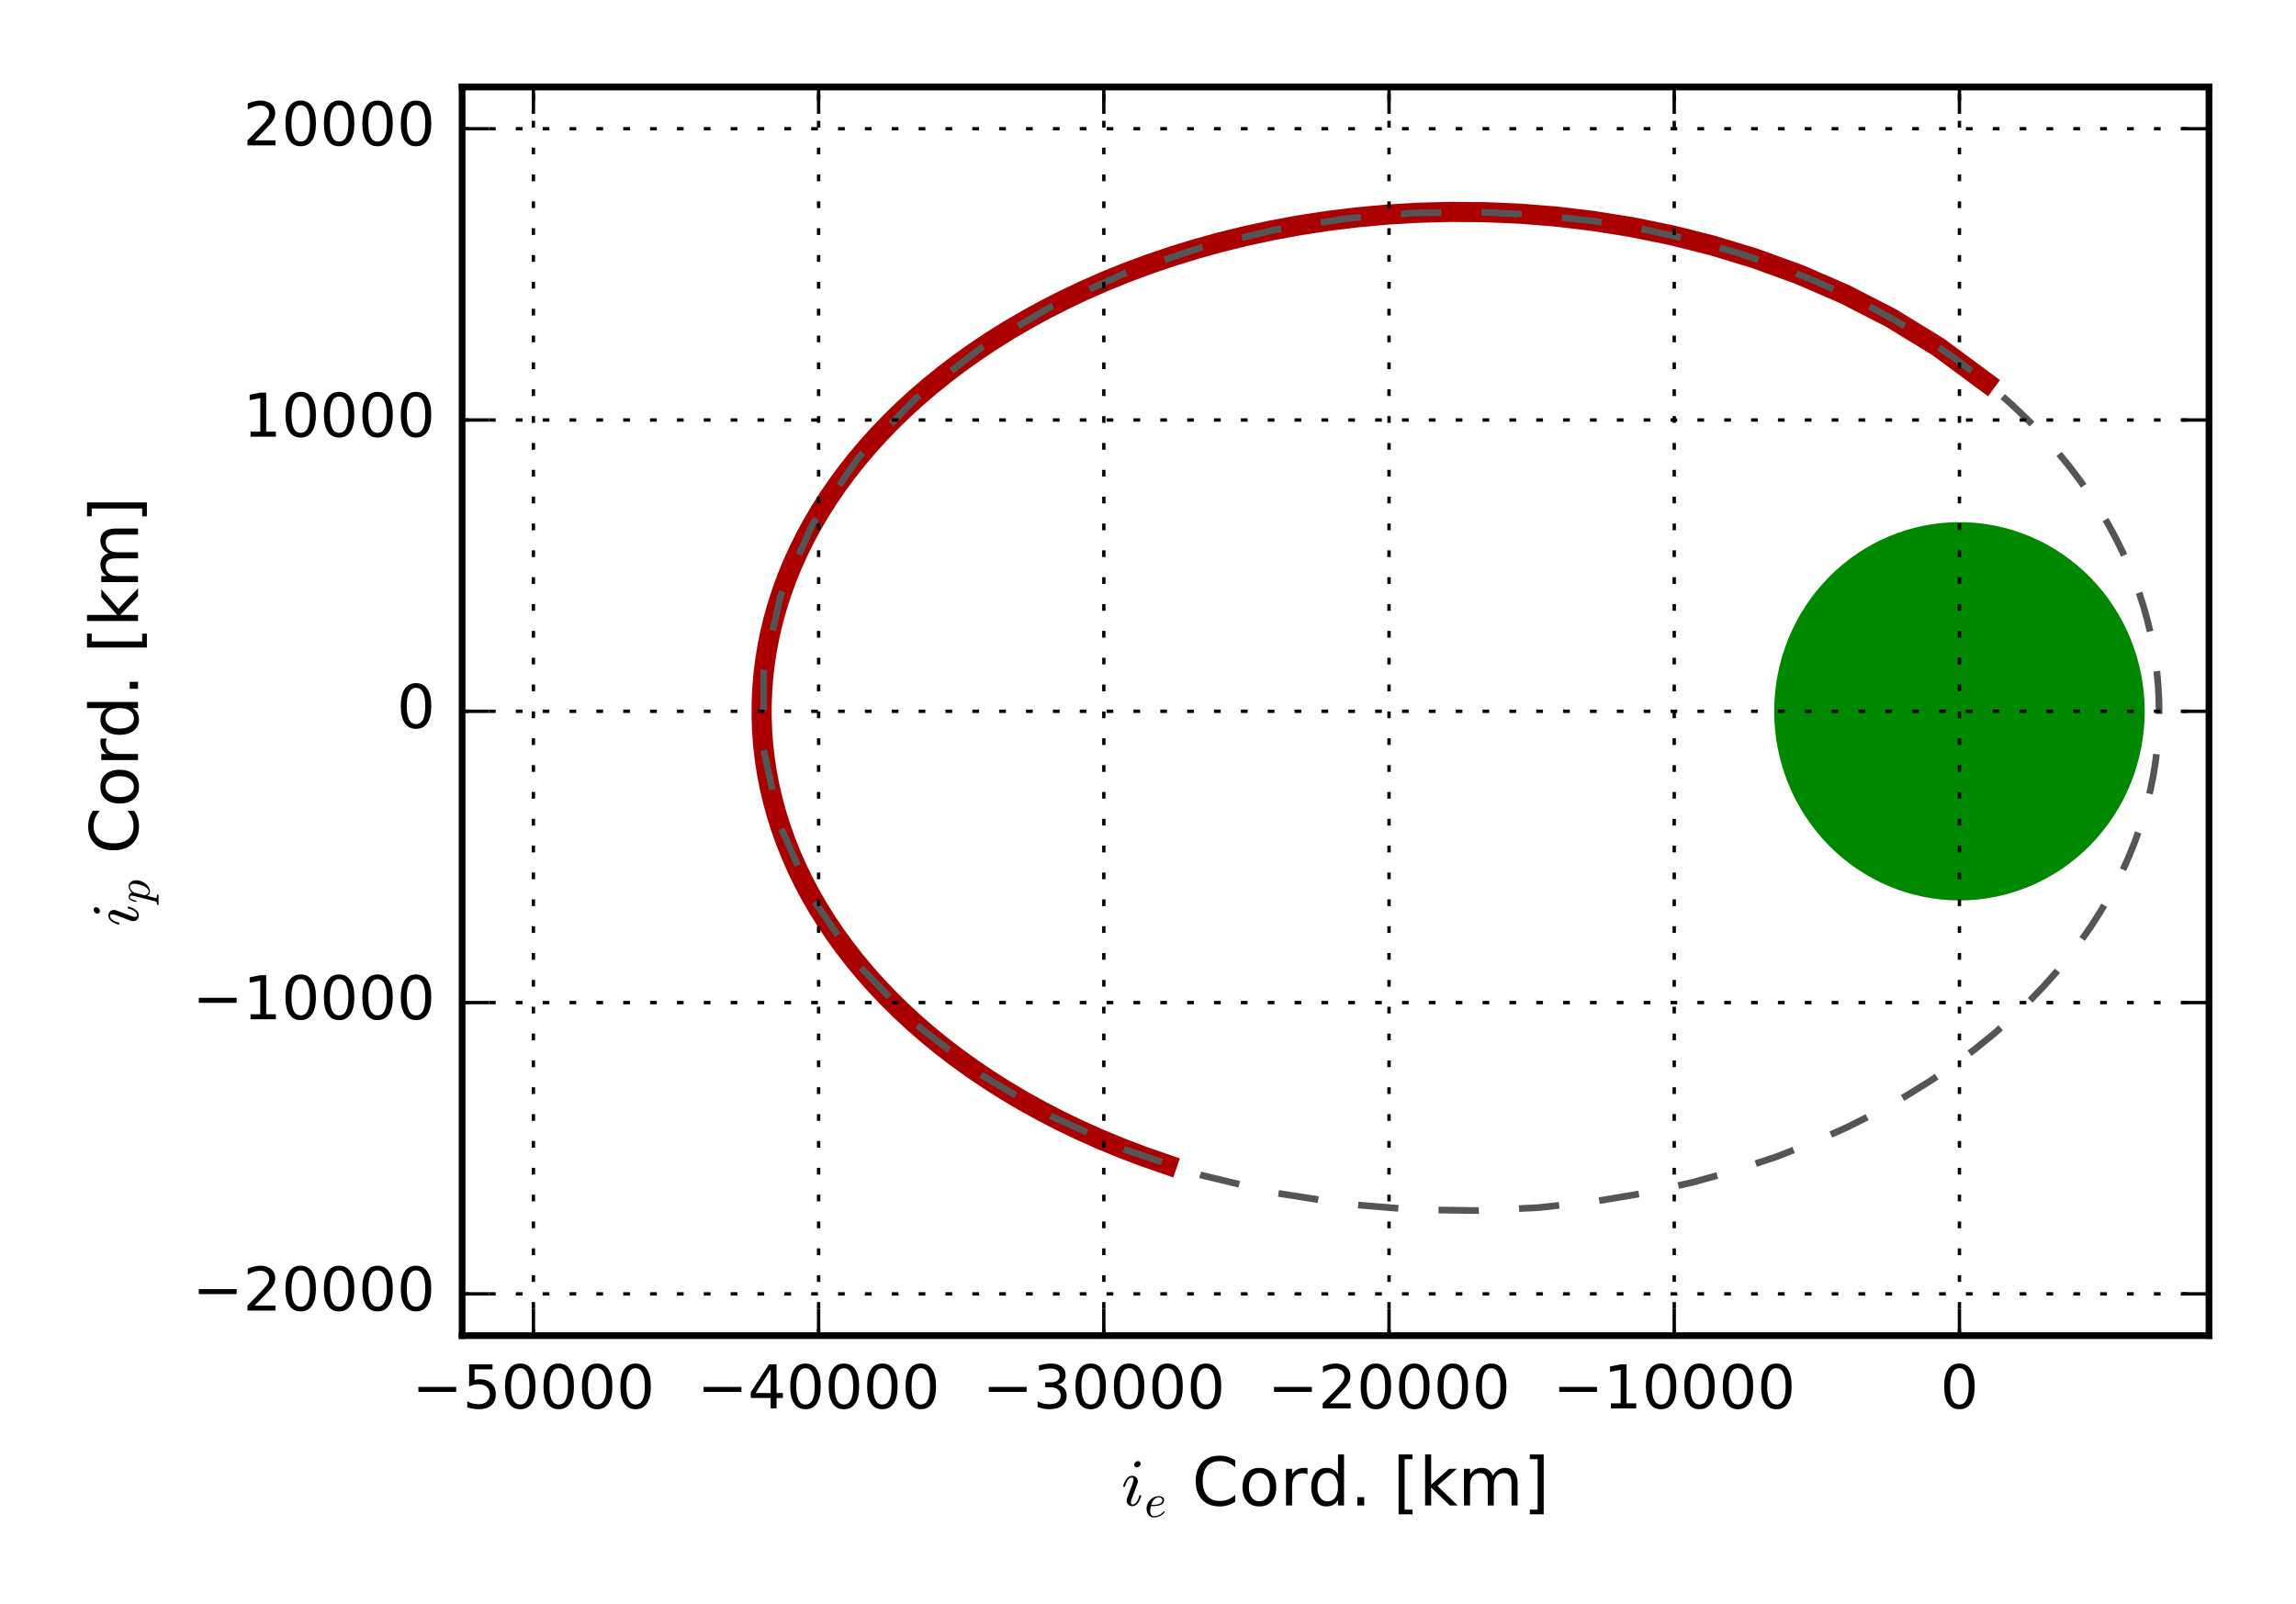 <?xml version="1.0" encoding="utf-8" standalone="no"?>
<!DOCTYPE svg PUBLIC "-//W3C//DTD SVG 1.1//EN"
  "http://www.w3.org/Graphics/SVG/1.1/DTD/svg11.dtd">
<!-- Created with matplotlib (http://matplotlib.org/) -->
<svg height="239pt" version="1.1" viewBox="0 0 342 239" width="342pt" xmlns="http://www.w3.org/2000/svg" xmlns:xlink="http://www.w3.org/1999/xlink">
 <defs>
  <style type="text/css">
*{stroke-linecap:butt;stroke-linejoin:round;stroke-miterlimit:100000;}
  </style>
 </defs>
 <g id="figure_1">
  <g id="patch_1">
   <path d="M 0 239.35 
L 342 239.35 
L 342 0 
L 0 0 
z
" style="fill:none;"/>
  </g>
  <g id="axes_1">
   <g id="patch_2">
    <path d="M 68.833 199.002 
L 329.04 199.002 
L 329.04 12.96 
L 68.833 12.96 
z
" style="fill:none;"/>
   </g>
   <g id="patch_3">
    <path clip-path="url(#p7c3e8ef087)" d="M 291.868 133.662 
C 299.054 133.662 305.946 130.746 311.027 125.555 
C 316.109 120.364 318.964 113.322 318.964 105.981 
C 318.964 98.64 316.109 91.598 311.027 86.407 
C 305.946 81.216 299.054 78.299 291.868 78.299 
C 284.682 78.299 277.789 81.216 272.708 86.407 
C 267.626 91.598 264.771 98.64 264.771 105.981 
C 264.771 113.322 267.626 120.364 272.708 125.555 
C 277.789 130.746 284.682 133.662 291.868 133.662 
z
" style="fill:#008800;stroke:#008800;stroke-linejoin:miter;"/>
   </g>
   <g id="line2d_1">
    <path clip-path="url(#p7c3e8ef087)" d="M 295.814 56.945 
L 288.719 51.698 
L 281.673 47.379 
L 274.757 43.825 
L 268.013 40.906 
L 261.462 38.521 
L 255.115 36.587 
L 248.972 35.043 
L 243.032 33.834 
L 237.29 32.919 
L 231.741 32.262 
L 226.378 31.834 
L 221.196 31.611 
L 216.187 31.57 
L 211.346 31.695 
L 206.667 31.97 
L 202.145 32.381 
L 197.774 32.916 
L 193.55 33.565 
L 189.468 34.318 
L 185.523 35.168 
L 181.712 36.107 
L 178.031 37.129 
L 174.476 38.227 
L 171.045 39.396 
L 167.733 40.631 
L 164.539 41.928 
L 161.459 43.282 
L 158.491 44.691 
L 155.632 46.15 
L 152.882 47.656 
L 150.236 49.206 
L 147.694 50.797 
L 145.253 52.428 
L 142.912 54.095 
L 140.669 55.796 
L 138.524 57.529 
L 136.473 59.292 
L 134.516 61.084 
L 132.653 62.902 
L 130.88 64.745 
L 129.199 66.611 
L 127.606 68.499 
L 126.103 70.407 
L 124.687 72.334 
L 123.357 74.278 
L 122.114 76.239 
L 120.957 78.214 
L 119.884 80.203 
L 118.895 82.205 
L 117.99 84.218 
L 117.168 86.242 
L 116.429 88.275 
L 115.772 90.317 
L 115.197 92.365 
L 114.703 94.42 
L 114.292 96.481 
L 113.961 98.545 
L 113.711 100.613 
L 113.542 102.684 
L 113.454 104.756 
L 113.447 106.828 
L 113.52 108.9 
L 113.674 110.971 
L 113.909 113.04 
L 114.225 115.105 
L 114.622 117.166 
L 115.101 119.222 
L 115.661 121.272 
L 116.303 123.315 
L 117.027 125.349 
L 117.834 127.375 
L 118.724 129.39 
L 119.697 131.394 
L 120.755 133.386 
L 121.897 135.364 
L 123.124 137.327 
L 124.438 139.275 
L 125.838 141.205 
L 127.325 143.116 
L 128.901 145.008 
L 130.567 146.878 
L 132.323 148.725 
L 134.17 150.548 
L 136.109 152.345 
L 138.143 154.113 
L 140.271 155.852 
L 142.496 157.559 
L 144.819 159.233 
L 147.241 160.87 
L 149.765 162.469 
L 152.391 164.027 
L 155.123 165.541 
L 157.961 167.009 
L 160.909 168.426 
L 163.969 169.791 
L 167.142 171.099 
L 170.432 172.345 
L 173.841 173.527 
" style="fill:none;stroke:#aa0000;stroke-linecap:square;stroke-width:3.0;"/>
   </g>
   <g id="line2d_2">
    <path clip-path="url(#p7c3e8ef087)" d="M 321.606 105.981 
L 321.571 104.052 
L 321.465 102.122 
L 321.29 100.188 
L 321.042 98.248 
L 320.721 96.3 
L 320.325 94.342 
L 319.851 92.373 
L 319.296 90.39 
L 318.657 88.393 
L 317.929 86.377 
L 317.109 84.343 
L 316.19 82.289 
L 315.166 80.212 
L 314.031 78.111 
L 312.776 75.985 
L 311.392 73.833 
L 309.871 71.654 
L 308.199 69.447 
L 306.366 67.212 
L 304.356 64.951 
L 302.154 62.663 
L 299.743 60.351 
L 297.103 58.018 
L 294.214 55.669 
L 291.049 53.31 
L 287.585 50.949 
L 283.791 48.597 
L 279.638 46.269 
L 275.089 43.982 
L 270.111 41.762 
L 264.665 39.635 
L 258.713 37.64 
L 252.217 35.82 
L 245.142 34.232 
L 237.457 32.942 
L 229.144 32.029 
L 220.195 31.589 
L 210.628 31.728 
L 200.489 32.567 
L 189.865 34.24 
L 178.891 36.88 
L 167.764 40.619 
L 156.747 45.568 
L 146.167 51.805 
L 136.41 59.348 
L 127.896 68.146 
L 121.045 78.057 
L 116.236 88.848 
L 113.754 100.205 
L 113.754 111.757 
L 116.236 123.114 
L 121.045 133.905 
L 127.896 143.816 
L 136.41 152.614 
L 146.167 160.157 
L 156.747 166.393 
L 167.764 171.343 
L 178.891 175.082 
L 189.865 177.722 
L 200.489 179.394 
L 210.628 180.234 
L 220.195 180.373 
L 229.144 179.932 
L 237.457 179.02 
L 245.142 177.73 
L 252.217 176.142 
L 258.713 174.322 
L 264.665 172.327 
L 270.111 170.2 
L 275.089 167.979 
L 279.638 165.693 
L 283.791 163.365 
L 287.585 161.013 
L 291.049 158.652 
L 294.214 156.293 
L 297.103 153.944 
L 299.743 151.611 
L 302.154 149.299 
L 304.356 147.011 
L 306.366 144.749 
L 308.199 142.515 
L 309.871 140.308 
L 311.392 138.129 
L 312.776 135.977 
L 314.031 133.851 
L 315.166 131.75 
L 316.19 129.673 
L 317.109 127.618 
L 317.929 125.584 
L 318.657 123.569 
L 319.296 121.571 
L 319.851 119.589 
L 320.325 117.62 
L 320.721 115.662 
L 321.042 113.714 
L 321.29 111.774 
L 321.465 109.84 
L 321.571 107.909 
L 321.606 105.981 
" style="fill:none;stroke:#555555;stroke-dasharray:6,6;stroke-dashoffset:0.0;"/>
   </g>
   <g id="patch_4">
    <path d="M 68.833 12.96 
L 329.04 12.96 
" style="fill:none;stroke:#000000;stroke-linecap:square;stroke-linejoin:miter;"/>
   </g>
   <g id="patch_5">
    <path d="M 329.04 199.002 
L 329.04 12.96 
" style="fill:none;stroke:#000000;stroke-linecap:square;stroke-linejoin:miter;"/>
   </g>
   <g id="patch_6">
    <path d="M 68.833 199.002 
L 329.04 199.002 
" style="fill:none;stroke:#000000;stroke-linecap:square;stroke-linejoin:miter;"/>
   </g>
   <g id="patch_7">
    <path d="M 68.833 199.002 
L 68.833 12.96 
" style="fill:none;stroke:#000000;stroke-linecap:square;stroke-linejoin:miter;"/>
   </g>
   <g id="matplotlib.axis_1">
    <g id="xtick_1">
     <g id="line2d_3">
      <path clip-path="url(#p7c3e8ef087)" d="M 79.454 199.002 
L 79.454 12.96 
" style="fill:none;stroke:#000000;stroke-dasharray:1,3;stroke-dashoffset:0.0;stroke-width:0.5;"/>
     </g>
     <g id="line2d_4">
      <defs>
       <path d="M 0 0 
L 0 -4 
" id="m573f9de98e" style="stroke:#000000;stroke-width:0.5;"/>
      </defs>
      <g>
       <use style="stroke:#000000;stroke-width:0.5;" x="79.454" xlink:href="#m573f9de98e" y="199.002"/>
      </g>
     </g>
     <g id="line2d_5">
      <defs>
       <path d="M 0 0 
L 0 4 
" id="mdcb5479330" style="stroke:#000000;stroke-width:0.5;"/>
      </defs>
      <g>
       <use style="stroke:#000000;stroke-width:0.5;" x="79.454" xlink:href="#mdcb5479330" y="12.96"/>
      </g>
     </g>
     <g id="text_1">
      <!-- −50000 -->
      <defs>
       <path d="M 10.594 35.5 
L 73.188 35.5 
L 73.188 27.203 
L 10.594 27.203 
z
" id="BitstreamVeraSans-Roman-2212"/>
       <path d="M 31.781 66.406 
Q 24.172 66.406 20.328 58.906 
Q 16.5 51.422 16.5 36.375 
Q 16.5 21.391 20.328 13.891 
Q 24.172 6.391 31.781 6.391 
Q 39.453 6.391 43.281 13.891 
Q 47.125 21.391 47.125 36.375 
Q 47.125 51.422 43.281 58.906 
Q 39.453 66.406 31.781 66.406 
M 31.781 74.219 
Q 44.047 74.219 50.516 64.516 
Q 56.984 54.828 56.984 36.375 
Q 56.984 17.969 50.516 8.266 
Q 44.047 -1.422 31.781 -1.422 
Q 19.531 -1.422 13.062 8.266 
Q 6.594 17.969 6.594 36.375 
Q 6.594 54.828 13.062 64.516 
Q 19.531 74.219 31.781 74.219 
" id="BitstreamVeraSans-Roman-30"/>
       <path d="M 10.797 72.906 
L 49.516 72.906 
L 49.516 64.594 
L 19.828 64.594 
L 19.828 46.734 
Q 21.969 47.469 24.109 47.828 
Q 26.266 48.188 28.422 48.188 
Q 40.625 48.188 47.75 41.5 
Q 54.891 34.812 54.891 23.391 
Q 54.891 11.625 47.562 5.094 
Q 40.234 -1.422 26.906 -1.422 
Q 22.312 -1.422 17.547 -0.641 
Q 12.797 0.141 7.719 1.703 
L 7.719 11.625 
Q 12.109 9.234 16.797 8.062 
Q 21.484 6.891 26.703 6.891 
Q 35.156 6.891 40.078 11.328 
Q 45.016 15.766 45.016 23.391 
Q 45.016 31 40.078 35.438 
Q 35.156 39.891 26.703 39.891 
Q 22.75 39.891 18.812 39.016 
Q 14.891 38.141 10.797 36.281 
z
" id="BitstreamVeraSans-Roman-35"/>
      </defs>
      <g transform="translate(61.367 209.84)scale(0.09 -0.09)">
       <use xlink:href="#BitstreamVeraSans-Roman-2212"/>
       <use x="83.789" xlink:href="#BitstreamVeraSans-Roman-35"/>
       <use x="147.412" xlink:href="#BitstreamVeraSans-Roman-30"/>
       <use x="211.035" xlink:href="#BitstreamVeraSans-Roman-30"/>
       <use x="274.658" xlink:href="#BitstreamVeraSans-Roman-30"/>
       <use x="338.281" xlink:href="#BitstreamVeraSans-Roman-30"/>
      </g>
     </g>
    </g>
    <g id="xtick_2">
     <g id="line2d_6">
      <path clip-path="url(#p7c3e8ef087)" d="M 121.936 199.002 
L 121.936 12.96 
" style="fill:none;stroke:#000000;stroke-dasharray:1,3;stroke-dashoffset:0.0;stroke-width:0.5;"/>
     </g>
     <g id="line2d_7">
      <g>
       <use style="stroke:#000000;stroke-width:0.5;" x="121.936" xlink:href="#m573f9de98e" y="199.002"/>
      </g>
     </g>
     <g id="line2d_8">
      <g>
       <use style="stroke:#000000;stroke-width:0.5;" x="121.936" xlink:href="#mdcb5479330" y="12.96"/>
      </g>
     </g>
     <g id="text_2">
      <!-- −40000 -->
      <defs>
       <path d="M 37.797 64.312 
L 12.891 25.391 
L 37.797 25.391 
z
M 35.203 72.906 
L 47.609 72.906 
L 47.609 25.391 
L 58.016 25.391 
L 58.016 17.188 
L 47.609 17.188 
L 47.609 0 
L 37.797 0 
L 37.797 17.188 
L 4.891 17.188 
L 4.891 26.703 
z
" id="BitstreamVeraSans-Roman-34"/>
      </defs>
      <g transform="translate(103.85 209.84)scale(0.09 -0.09)">
       <use xlink:href="#BitstreamVeraSans-Roman-2212"/>
       <use x="83.789" xlink:href="#BitstreamVeraSans-Roman-34"/>
       <use x="147.412" xlink:href="#BitstreamVeraSans-Roman-30"/>
       <use x="211.035" xlink:href="#BitstreamVeraSans-Roman-30"/>
       <use x="274.658" xlink:href="#BitstreamVeraSans-Roman-30"/>
       <use x="338.281" xlink:href="#BitstreamVeraSans-Roman-30"/>
      </g>
     </g>
    </g>
    <g id="xtick_3">
     <g id="line2d_9">
      <path clip-path="url(#p7c3e8ef087)" d="M 164.419 199.002 
L 164.419 12.96 
" style="fill:none;stroke:#000000;stroke-dasharray:1,3;stroke-dashoffset:0.0;stroke-width:0.5;"/>
     </g>
     <g id="line2d_10">
      <g>
       <use style="stroke:#000000;stroke-width:0.5;" x="164.419" xlink:href="#m573f9de98e" y="199.002"/>
      </g>
     </g>
     <g id="line2d_11">
      <g>
       <use style="stroke:#000000;stroke-width:0.5;" x="164.419" xlink:href="#mdcb5479330" y="12.96"/>
      </g>
     </g>
     <g id="text_3">
      <!-- −30000 -->
      <defs>
       <path d="M 40.578 39.312 
Q 47.656 37.797 51.625 33 
Q 55.609 28.219 55.609 21.188 
Q 55.609 10.406 48.188 4.484 
Q 40.766 -1.422 27.094 -1.422 
Q 22.516 -1.422 17.656 -0.516 
Q 12.797 0.391 7.625 2.203 
L 7.625 11.719 
Q 11.719 9.328 16.594 8.109 
Q 21.484 6.891 26.812 6.891 
Q 36.078 6.891 40.938 10.547 
Q 45.797 14.203 45.797 21.188 
Q 45.797 27.641 41.281 31.266 
Q 36.766 34.906 28.719 34.906 
L 20.219 34.906 
L 20.219 43.016 
L 29.109 43.016 
Q 36.375 43.016 40.234 45.922 
Q 44.094 48.828 44.094 54.297 
Q 44.094 59.906 40.109 62.906 
Q 36.141 65.922 28.719 65.922 
Q 24.656 65.922 20.016 65.031 
Q 15.375 64.156 9.812 62.312 
L 9.812 71.094 
Q 15.438 72.656 20.344 73.438 
Q 25.25 74.219 29.594 74.219 
Q 40.828 74.219 47.359 69.109 
Q 53.906 64.016 53.906 55.328 
Q 53.906 49.266 50.438 45.094 
Q 46.969 40.922 40.578 39.312 
" id="BitstreamVeraSans-Roman-33"/>
      </defs>
      <g transform="translate(146.333 209.84)scale(0.09 -0.09)">
       <use xlink:href="#BitstreamVeraSans-Roman-2212"/>
       <use x="83.789" xlink:href="#BitstreamVeraSans-Roman-33"/>
       <use x="147.412" xlink:href="#BitstreamVeraSans-Roman-30"/>
       <use x="211.035" xlink:href="#BitstreamVeraSans-Roman-30"/>
       <use x="274.658" xlink:href="#BitstreamVeraSans-Roman-30"/>
       <use x="338.281" xlink:href="#BitstreamVeraSans-Roman-30"/>
      </g>
     </g>
    </g>
    <g id="xtick_4">
     <g id="line2d_12">
      <path clip-path="url(#p7c3e8ef087)" d="M 206.902 199.002 
L 206.902 12.96 
" style="fill:none;stroke:#000000;stroke-dasharray:1,3;stroke-dashoffset:0.0;stroke-width:0.5;"/>
     </g>
     <g id="line2d_13">
      <g>
       <use style="stroke:#000000;stroke-width:0.5;" x="206.902" xlink:href="#m573f9de98e" y="199.002"/>
      </g>
     </g>
     <g id="line2d_14">
      <g>
       <use style="stroke:#000000;stroke-width:0.5;" x="206.902" xlink:href="#mdcb5479330" y="12.96"/>
      </g>
     </g>
     <g id="text_4">
      <!-- −20000 -->
      <defs>
       <path d="M 19.188 8.297 
L 53.609 8.297 
L 53.609 0 
L 7.328 0 
L 7.328 8.297 
Q 12.938 14.109 22.625 23.891 
Q 32.328 33.688 34.812 36.531 
Q 39.547 41.844 41.422 45.531 
Q 43.312 49.219 43.312 52.781 
Q 43.312 58.594 39.234 62.25 
Q 35.156 65.922 28.609 65.922 
Q 23.969 65.922 18.812 64.312 
Q 13.672 62.703 7.812 59.422 
L 7.812 69.391 
Q 13.766 71.781 18.938 73 
Q 24.125 74.219 28.422 74.219 
Q 39.75 74.219 46.484 68.547 
Q 53.219 62.891 53.219 53.422 
Q 53.219 48.922 51.531 44.891 
Q 49.859 40.875 45.406 35.406 
Q 44.188 33.984 37.641 27.219 
Q 31.109 20.453 19.188 8.297 
" id="BitstreamVeraSans-Roman-32"/>
      </defs>
      <g transform="translate(188.816 209.84)scale(0.09 -0.09)">
       <use xlink:href="#BitstreamVeraSans-Roman-2212"/>
       <use x="83.789" xlink:href="#BitstreamVeraSans-Roman-32"/>
       <use x="147.412" xlink:href="#BitstreamVeraSans-Roman-30"/>
       <use x="211.035" xlink:href="#BitstreamVeraSans-Roman-30"/>
       <use x="274.658" xlink:href="#BitstreamVeraSans-Roman-30"/>
       <use x="338.281" xlink:href="#BitstreamVeraSans-Roman-30"/>
      </g>
     </g>
    </g>
    <g id="xtick_5">
     <g id="line2d_15">
      <path clip-path="url(#p7c3e8ef087)" d="M 249.385 199.002 
L 249.385 12.96 
" style="fill:none;stroke:#000000;stroke-dasharray:1,3;stroke-dashoffset:0.0;stroke-width:0.5;"/>
     </g>
     <g id="line2d_16">
      <g>
       <use style="stroke:#000000;stroke-width:0.5;" x="249.385" xlink:href="#m573f9de98e" y="199.002"/>
      </g>
     </g>
     <g id="line2d_17">
      <g>
       <use style="stroke:#000000;stroke-width:0.5;" x="249.385" xlink:href="#mdcb5479330" y="12.96"/>
      </g>
     </g>
     <g id="text_5">
      <!-- −10000 -->
      <defs>
       <path d="M 12.406 8.297 
L 28.516 8.297 
L 28.516 63.922 
L 10.984 60.406 
L 10.984 69.391 
L 28.422 72.906 
L 38.281 72.906 
L 38.281 8.297 
L 54.391 8.297 
L 54.391 0 
L 12.406 0 
z
" id="BitstreamVeraSans-Roman-31"/>
      </defs>
      <g transform="translate(231.298 209.84)scale(0.09 -0.09)">
       <use xlink:href="#BitstreamVeraSans-Roman-2212"/>
       <use x="83.789" xlink:href="#BitstreamVeraSans-Roman-31"/>
       <use x="147.412" xlink:href="#BitstreamVeraSans-Roman-30"/>
       <use x="211.035" xlink:href="#BitstreamVeraSans-Roman-30"/>
       <use x="274.658" xlink:href="#BitstreamVeraSans-Roman-30"/>
       <use x="338.281" xlink:href="#BitstreamVeraSans-Roman-30"/>
      </g>
     </g>
    </g>
    <g id="xtick_6">
     <g id="line2d_18">
      <path clip-path="url(#p7c3e8ef087)" d="M 291.868 199.002 
L 291.868 12.96 
" style="fill:none;stroke:#000000;stroke-dasharray:1,3;stroke-dashoffset:0.0;stroke-width:0.5;"/>
     </g>
     <g id="line2d_19">
      <g>
       <use style="stroke:#000000;stroke-width:0.5;" x="291.868" xlink:href="#m573f9de98e" y="199.002"/>
      </g>
     </g>
     <g id="line2d_20">
      <g>
       <use style="stroke:#000000;stroke-width:0.5;" x="291.868" xlink:href="#mdcb5479330" y="12.96"/>
      </g>
     </g>
     <g id="text_6">
      <!-- 0 -->
      <g transform="translate(289.004 209.84)scale(0.09 -0.09)">
       <use xlink:href="#BitstreamVeraSans-Roman-30"/>
      </g>
     </g>
    </g>
    <g id="text_7">
     <!-- $i_e$ Cord. [km] -->
     <defs>
      <path id="BitstreamVeraSans-Roman-20"/>
      <path d="M 8.594 75.984 
L 29.297 75.984 
L 29.297 69 
L 17.578 69 
L 17.578 -6.203 
L 29.297 -6.203 
L 29.297 -13.188 
L 8.594 -13.188 
z
" id="BitstreamVeraSans-Roman-5b"/>
      <path d="M 10.688 12.406 
L 21 12.406 
L 21 0 
L 10.688 0 
z
" id="BitstreamVeraSans-Roman-2e"/>
      <path d="M 52 44.188 
Q 55.375 50.25 60.062 53.125 
Q 64.75 56 71.094 56 
Q 79.641 56 84.281 50.016 
Q 88.922 44.047 88.922 33.016 
L 88.922 0 
L 79.891 0 
L 79.891 32.719 
Q 79.891 40.578 77.094 44.375 
Q 74.312 48.188 68.609 48.188 
Q 61.625 48.188 57.562 43.547 
Q 53.516 38.922 53.516 30.906 
L 53.516 0 
L 44.484 0 
L 44.484 32.719 
Q 44.484 40.625 41.703 44.406 
Q 38.922 48.188 33.109 48.188 
Q 26.219 48.188 22.156 43.531 
Q 18.109 38.875 18.109 30.906 
L 18.109 0 
L 9.078 0 
L 9.078 54.688 
L 18.109 54.688 
L 18.109 46.188 
Q 21.188 51.219 25.484 53.609 
Q 29.781 56 35.688 56 
Q 41.656 56 45.828 52.969 
Q 50 49.953 52 44.188 
" id="BitstreamVeraSans-Roman-6d"/>
      <path d="M 30.609 48.391 
Q 23.391 48.391 19.188 42.75 
Q 14.984 37.109 14.984 27.297 
Q 14.984 17.484 19.156 11.844 
Q 23.344 6.203 30.609 6.203 
Q 37.797 6.203 41.984 11.859 
Q 46.188 17.531 46.188 27.297 
Q 46.188 37.016 41.984 42.703 
Q 37.797 48.391 30.609 48.391 
M 30.609 56 
Q 42.328 56 49.016 48.375 
Q 55.719 40.766 55.719 27.297 
Q 55.719 13.875 49.016 6.219 
Q 42.328 -1.422 30.609 -1.422 
Q 18.844 -1.422 12.172 6.219 
Q 5.516 13.875 5.516 27.297 
Q 5.516 40.766 12.172 48.375 
Q 18.844 56 30.609 56 
" id="BitstreamVeraSans-Roman-6f"/>
      <path d="M 9.078 75.984 
L 18.109 75.984 
L 18.109 31.109 
L 44.922 54.688 
L 56.391 54.688 
L 27.391 29.109 
L 57.625 0 
L 45.906 0 
L 18.109 26.703 
L 18.109 0 
L 9.078 0 
z
" id="BitstreamVeraSans-Roman-6b"/>
      <path d="M 20.125 -1.125 
Q 15.328 -1.125 11.734 1.359 
Q 8.156 3.859 6.266 8.078 
Q 4.391 12.312 4.391 17 
Q 4.391 24.125 7.984 30.391 
Q 11.578 36.672 17.719 40.422 
Q 23.875 44.188 30.906 44.188 
Q 35.203 44.188 38.406 41.969 
Q 41.609 39.75 41.609 35.594 
Q 41.609 29.828 37.016 27.016 
Q 32.422 24.219 26.656 23.562 
Q 20.906 22.906 13.922 22.906 
L 13.625 22.906 
Q 12.016 16.938 12.016 12.703 
Q 12.016 8.25 14.062 4.875 
Q 16.109 1.516 20.312 1.516 
Q 26.266 1.516 31.75 4.25 
Q 37.25 6.984 40.719 11.812 
Q 41.016 12.109 41.5 12.109 
Q 42 12.109 42.5 11.547 
Q 43.016 10.984 43.016 10.5 
Q 43.016 10.109 42.828 9.906 
Q 39.156 4.781 32.953 1.828 
Q 26.766 -1.125 20.125 -1.125 
M 14.203 25.484 
Q 20.016 25.484 24.953 26.016 
Q 29.891 26.562 33.891 28.734 
Q 37.891 30.906 37.891 35.5 
Q 37.891 37.359 36.859 38.75 
Q 35.844 40.141 34.203 40.875 
Q 32.562 41.609 30.812 41.609 
Q 26.562 41.609 23.172 39.312 
Q 19.781 37.016 17.578 33.328 
Q 15.375 29.641 14.203 25.484 
" id="Cmmi10-65"/>
      <path d="M 45.406 46.391 
L 45.406 75.984 
L 54.391 75.984 
L 54.391 0 
L 45.406 0 
L 45.406 8.203 
Q 42.578 3.328 38.25 0.953 
Q 33.938 -1.422 27.875 -1.422 
Q 17.969 -1.422 11.734 6.484 
Q 5.516 14.406 5.516 27.297 
Q 5.516 40.188 11.734 48.094 
Q 17.969 56 27.875 56 
Q 33.938 56 38.25 53.625 
Q 42.578 51.266 45.406 46.391 
M 14.797 27.297 
Q 14.797 17.391 18.875 11.75 
Q 22.953 6.109 30.078 6.109 
Q 37.203 6.109 41.297 11.75 
Q 45.406 17.391 45.406 27.297 
Q 45.406 37.203 41.297 42.844 
Q 37.203 48.484 30.078 48.484 
Q 22.953 48.484 18.875 42.844 
Q 14.797 37.203 14.797 27.297 
" id="BitstreamVeraSans-Roman-64"/>
      <path d="M 7.812 7.172 
Q 7.812 9.031 8.594 11.078 
L 16.703 32.625 
Q 18.016 36.281 18.016 38.625 
Q 18.016 41.609 15.828 41.609 
Q 11.859 41.609 9.297 37.531 
Q 6.734 33.453 5.516 28.422 
Q 5.328 27.781 4.688 27.781 
L 3.516 27.781 
Q 2.688 27.781 2.688 28.719 
L 2.688 29 
Q 4.297 34.969 7.609 39.578 
Q 10.938 44.188 16.016 44.188 
Q 19.578 44.188 22.047 41.844 
Q 24.516 39.5 24.516 35.891 
Q 24.516 34.031 23.688 31.984 
L 15.578 10.5 
Q 14.203 7.172 14.203 4.5 
Q 14.203 1.516 16.5 1.516 
Q 20.406 1.516 23.016 5.688 
Q 25.641 9.859 26.703 14.703 
Q 26.906 15.281 27.484 15.281 
L 28.719 15.281 
Q 29.109 15.281 29.344 15.016 
Q 29.594 14.75 29.594 14.406 
Q 29.594 14.312 29.5 14.109 
Q 28.125 8.453 24.734 3.656 
Q 21.344 -1.125 16.312 -1.125 
Q 12.797 -1.125 10.297 1.297 
Q 7.812 3.719 7.812 7.172 
M 19.094 60.594 
Q 19.094 62.703 20.844 64.406 
Q 22.609 66.109 24.703 66.109 
Q 26.422 66.109 27.516 65.062 
Q 28.609 64.016 28.609 62.406 
Q 28.609 60.156 26.828 58.469 
Q 25.047 56.781 22.906 56.781 
Q 21.297 56.781 20.188 57.875 
Q 19.094 58.984 19.094 60.594 
" id="Cmmi10-69"/>
      <path d="M 64.406 67.281 
L 64.406 56.891 
Q 59.422 61.531 53.781 63.812 
Q 48.141 66.109 41.797 66.109 
Q 29.297 66.109 22.656 58.469 
Q 16.016 50.828 16.016 36.375 
Q 16.016 21.969 22.656 14.328 
Q 29.297 6.688 41.797 6.688 
Q 48.141 6.688 53.781 8.984 
Q 59.422 11.281 64.406 15.922 
L 64.406 5.609 
Q 59.234 2.094 53.438 0.328 
Q 47.656 -1.422 41.219 -1.422 
Q 24.656 -1.422 15.125 8.703 
Q 5.609 18.844 5.609 36.375 
Q 5.609 53.953 15.125 64.078 
Q 24.656 74.219 41.219 74.219 
Q 47.75 74.219 53.531 72.484 
Q 59.328 70.75 64.406 67.281 
" id="BitstreamVeraSans-Roman-43"/>
      <path d="M 30.422 75.984 
L 30.422 -13.188 
L 9.719 -13.188 
L 9.719 -6.203 
L 21.391 -6.203 
L 21.391 69 
L 9.719 69 
L 9.719 75.984 
z
" id="BitstreamVeraSans-Roman-5d"/>
      <path d="M 41.109 46.297 
Q 39.594 47.172 37.812 47.578 
Q 36.031 48 33.891 48 
Q 26.266 48 22.188 43.047 
Q 18.109 38.094 18.109 28.812 
L 18.109 0 
L 9.078 0 
L 9.078 54.688 
L 18.109 54.688 
L 18.109 46.188 
Q 20.953 51.172 25.484 53.578 
Q 30.031 56 36.531 56 
Q 37.453 56 38.578 55.875 
Q 39.703 55.766 41.062 55.516 
z
" id="BitstreamVeraSans-Roman-72"/>
     </defs>
     <g transform="translate(167.036 224.31)scale(0.1 -0.1)">
      <use transform="translate(0.0 0.016)" xlink:href="#Cmmi10-69"/>
      <use transform="translate(34.424 -16.991)scale(0.7)" xlink:href="#Cmmi10-65"/>
      <use transform="translate(73.34 0.016)" xlink:href="#BitstreamVeraSans-Roman-20"/>
      <use transform="translate(105.127 0.016)" xlink:href="#BitstreamVeraSans-Roman-43"/>
      <use transform="translate(174.952 0.016)" xlink:href="#BitstreamVeraSans-Roman-6f"/>
      <use transform="translate(236.133 0.016)" xlink:href="#BitstreamVeraSans-Roman-72"/>
      <use transform="translate(277.246 0.016)" xlink:href="#BitstreamVeraSans-Roman-64"/>
      <use transform="translate(340.723 0.016)" xlink:href="#BitstreamVeraSans-Roman-2e"/>
      <use transform="translate(372.51 0.016)" xlink:href="#BitstreamVeraSans-Roman-20"/>
      <use transform="translate(404.297 0.016)" xlink:href="#BitstreamVeraSans-Roman-5b"/>
      <use transform="translate(443.311 0.016)" xlink:href="#BitstreamVeraSans-Roman-6b"/>
      <use transform="translate(501.221 0.016)" xlink:href="#BitstreamVeraSans-Roman-6d"/>
      <use transform="translate(598.633 0.016)" xlink:href="#BitstreamVeraSans-Roman-5d"/>
     </g>
    </g>
   </g>
   <g id="matplotlib.axis_2">
    <g id="ytick_1">
     <g id="line2d_21">
      <path clip-path="url(#p7c3e8ef087)" d="M 68.833 192.782 
L 329.04 192.782 
" style="fill:none;stroke:#000000;stroke-dasharray:1,3;stroke-dashoffset:0.0;stroke-width:0.5;"/>
     </g>
     <g id="line2d_22">
      <defs>
       <path d="M 0 0 
L 4 0 
" id="md36a2be700" style="stroke:#000000;stroke-width:0.5;"/>
      </defs>
      <g>
       <use style="stroke:#000000;stroke-width:0.5;" x="68.833" xlink:href="#md36a2be700" y="192.782"/>
      </g>
     </g>
     <g id="line2d_23">
      <defs>
       <path d="M 0 0 
L -4 0 
" id="m07341abb47" style="stroke:#000000;stroke-width:0.5;"/>
      </defs>
      <g>
       <use style="stroke:#000000;stroke-width:0.5;" x="329.04" xlink:href="#m07341abb47" y="192.782"/>
      </g>
     </g>
     <g id="text_8">
      <!-- −20000 -->
      <g transform="translate(28.66 195.266)scale(0.09 -0.09)">
       <use xlink:href="#BitstreamVeraSans-Roman-2212"/>
       <use x="83.789" xlink:href="#BitstreamVeraSans-Roman-32"/>
       <use x="147.412" xlink:href="#BitstreamVeraSans-Roman-30"/>
       <use x="211.035" xlink:href="#BitstreamVeraSans-Roman-30"/>
       <use x="274.658" xlink:href="#BitstreamVeraSans-Roman-30"/>
       <use x="338.281" xlink:href="#BitstreamVeraSans-Roman-30"/>
      </g>
     </g>
    </g>
    <g id="ytick_2">
     <g id="line2d_24">
      <path clip-path="url(#p7c3e8ef087)" d="M 68.833 149.382 
L 329.04 149.382 
" style="fill:none;stroke:#000000;stroke-dasharray:1,3;stroke-dashoffset:0.0;stroke-width:0.5;"/>
     </g>
     <g id="line2d_25">
      <g>
       <use style="stroke:#000000;stroke-width:0.5;" x="68.833" xlink:href="#md36a2be700" y="149.382"/>
      </g>
     </g>
     <g id="line2d_26">
      <g>
       <use style="stroke:#000000;stroke-width:0.5;" x="329.04" xlink:href="#m07341abb47" y="149.382"/>
      </g>
     </g>
     <g id="text_9">
      <!-- −10000 -->
      <g transform="translate(28.66 151.865)scale(0.09 -0.09)">
       <use xlink:href="#BitstreamVeraSans-Roman-2212"/>
       <use x="83.789" xlink:href="#BitstreamVeraSans-Roman-31"/>
       <use x="147.412" xlink:href="#BitstreamVeraSans-Roman-30"/>
       <use x="211.035" xlink:href="#BitstreamVeraSans-Roman-30"/>
       <use x="274.658" xlink:href="#BitstreamVeraSans-Roman-30"/>
       <use x="338.281" xlink:href="#BitstreamVeraSans-Roman-30"/>
      </g>
     </g>
    </g>
    <g id="ytick_3">
     <g id="line2d_27">
      <path clip-path="url(#p7c3e8ef087)" d="M 68.833 105.981 
L 329.04 105.981 
" style="fill:none;stroke:#000000;stroke-dasharray:1,3;stroke-dashoffset:0.0;stroke-width:0.5;"/>
     </g>
     <g id="line2d_28">
      <g>
       <use style="stroke:#000000;stroke-width:0.5;" x="68.833" xlink:href="#md36a2be700" y="105.981"/>
      </g>
     </g>
     <g id="line2d_29">
      <g>
       <use style="stroke:#000000;stroke-width:0.5;" x="329.04" xlink:href="#m07341abb47" y="105.981"/>
      </g>
     </g>
     <g id="text_10">
      <!-- 0 -->
      <g transform="translate(59.107 108.464)scale(0.09 -0.09)">
       <use xlink:href="#BitstreamVeraSans-Roman-30"/>
      </g>
     </g>
    </g>
    <g id="ytick_4">
     <g id="line2d_30">
      <path clip-path="url(#p7c3e8ef087)" d="M 68.833 62.58 
L 329.04 62.58 
" style="fill:none;stroke:#000000;stroke-dasharray:1,3;stroke-dashoffset:0.0;stroke-width:0.5;"/>
     </g>
     <g id="line2d_31">
      <g>
       <use style="stroke:#000000;stroke-width:0.5;" x="68.833" xlink:href="#md36a2be700" y="62.58"/>
      </g>
     </g>
     <g id="line2d_32">
      <g>
       <use style="stroke:#000000;stroke-width:0.5;" x="329.04" xlink:href="#m07341abb47" y="62.58"/>
      </g>
     </g>
     <g id="text_11">
      <!-- 10000 -->
      <g transform="translate(36.202 65.064)scale(0.09 -0.09)">
       <use xlink:href="#BitstreamVeraSans-Roman-31"/>
       <use x="63.623" xlink:href="#BitstreamVeraSans-Roman-30"/>
       <use x="127.246" xlink:href="#BitstreamVeraSans-Roman-30"/>
       <use x="190.869" xlink:href="#BitstreamVeraSans-Roman-30"/>
       <use x="254.492" xlink:href="#BitstreamVeraSans-Roman-30"/>
      </g>
     </g>
    </g>
    <g id="ytick_5">
     <g id="line2d_33">
      <path clip-path="url(#p7c3e8ef087)" d="M 68.833 19.179 
L 329.04 19.179 
" style="fill:none;stroke:#000000;stroke-dasharray:1,3;stroke-dashoffset:0.0;stroke-width:0.5;"/>
     </g>
     <g id="line2d_34">
      <g>
       <use style="stroke:#000000;stroke-width:0.5;" x="68.833" xlink:href="#md36a2be700" y="19.179"/>
      </g>
     </g>
     <g id="line2d_35">
      <g>
       <use style="stroke:#000000;stroke-width:0.5;" x="329.04" xlink:href="#m07341abb47" y="19.179"/>
      </g>
     </g>
     <g id="text_12">
      <!-- 20000 -->
      <g transform="translate(36.202 21.663)scale(0.09 -0.09)">
       <use xlink:href="#BitstreamVeraSans-Roman-32"/>
       <use x="63.623" xlink:href="#BitstreamVeraSans-Roman-30"/>
       <use x="127.246" xlink:href="#BitstreamVeraSans-Roman-30"/>
       <use x="190.869" xlink:href="#BitstreamVeraSans-Roman-30"/>
       <use x="254.492" xlink:href="#BitstreamVeraSans-Roman-30"/>
      </g>
     </g>
    </g>
    <g id="text_13">
     <!-- $i_p$ Cord. [km] -->
     <defs>
      <path d="M -2.484 -19.391 
Q -3.422 -19.391 -3.422 -18.109 
Q -3.078 -15.922 -2.094 -15.922 
Q 1.031 -15.922 2.266 -15.359 
Q 3.516 -14.797 4.203 -12.5 
L 15.484 32.516 
Q 16.219 34.375 16.219 37.312 
Q 16.219 41.609 13.281 41.609 
Q 10.156 41.609 8.641 37.859 
Q 7.125 34.125 5.719 28.422 
Q 5.719 27.781 4.891 27.781 
L 3.719 27.781 
Q 3.469 27.781 3.172 28.141 
Q 2.875 28.516 2.875 28.812 
Q 3.953 33.156 4.953 36.172 
Q 5.953 39.203 8.078 41.688 
Q 10.203 44.188 13.375 44.188 
Q 16.797 44.188 19.375 42.25 
Q 21.969 40.328 22.703 37.016 
Q 25.438 40.188 28.75 42.188 
Q 32.078 44.188 35.594 44.188 
Q 39.797 44.188 42.891 41.938 
Q 46 39.703 47.562 36.062 
Q 49.125 32.422 49.125 28.219 
Q 49.125 21.781 45.828 14.891 
Q 42.531 8.016 36.891 3.438 
Q 31.25 -1.125 24.812 -1.125 
Q 21.875 -1.125 19.5 0.531 
Q 17.141 2.203 15.828 4.891 
L 11.281 -12.891 
Q 11.031 -14.359 10.984 -14.594 
Q 10.984 -15.922 17.578 -15.922 
Q 18.609 -15.922 18.609 -17.188 
Q 18.266 -18.5 18.047 -18.938 
Q 17.828 -19.391 16.891 -19.391 
z
M 24.906 1.516 
Q 28.375 1.516 31.344 4.375 
Q 34.328 7.234 36.188 10.797 
Q 37.547 13.484 38.734 17.359 
Q 39.938 21.234 40.812 25.625 
Q 41.703 30.031 41.703 32.625 
Q 41.703 34.906 41.094 36.906 
Q 40.484 38.922 39.094 40.266 
Q 37.703 41.609 35.406 41.609 
Q 31.734 41.609 28.484 38.984 
Q 25.25 36.375 22.609 32.516 
L 22.609 32.172 
L 17.094 10.109 
Q 17.781 6.547 19.734 4.031 
Q 21.688 1.516 24.906 1.516 
" id="Cmmi10-70"/>
     </defs>
     <g transform="translate(20.56 138.031)rotate(-90.0)scale(0.1 -0.1)">
      <use transform="translate(0.0 0.016)" xlink:href="#Cmmi10-69"/>
      <use transform="translate(34.424 -16.991)scale(0.7)" xlink:href="#Cmmi10-70"/>
      <use transform="translate(76.006 0.016)" xlink:href="#BitstreamVeraSans-Roman-20"/>
      <use transform="translate(107.793 0.016)" xlink:href="#BitstreamVeraSans-Roman-43"/>
      <use transform="translate(177.618 0.016)" xlink:href="#BitstreamVeraSans-Roman-6f"/>
      <use transform="translate(238.799 0.016)" xlink:href="#BitstreamVeraSans-Roman-72"/>
      <use transform="translate(279.913 0.016)" xlink:href="#BitstreamVeraSans-Roman-64"/>
      <use transform="translate(343.389 0.016)" xlink:href="#BitstreamVeraSans-Roman-2e"/>
      <use transform="translate(375.176 0.016)" xlink:href="#BitstreamVeraSans-Roman-20"/>
      <use transform="translate(406.963 0.016)" xlink:href="#BitstreamVeraSans-Roman-5b"/>
      <use transform="translate(445.977 0.016)" xlink:href="#BitstreamVeraSans-Roman-6b"/>
      <use transform="translate(503.887 0.016)" xlink:href="#BitstreamVeraSans-Roman-6d"/>
      <use transform="translate(601.299 0.016)" xlink:href="#BitstreamVeraSans-Roman-5d"/>
     </g>
    </g>
   </g>
  </g>
 </g>
 <defs>
  <clipPath id="p7c3e8ef087">
   <rect height="186.042" width="260.207" x="68.833" y="12.96"/>
  </clipPath>
 </defs>
</svg>
